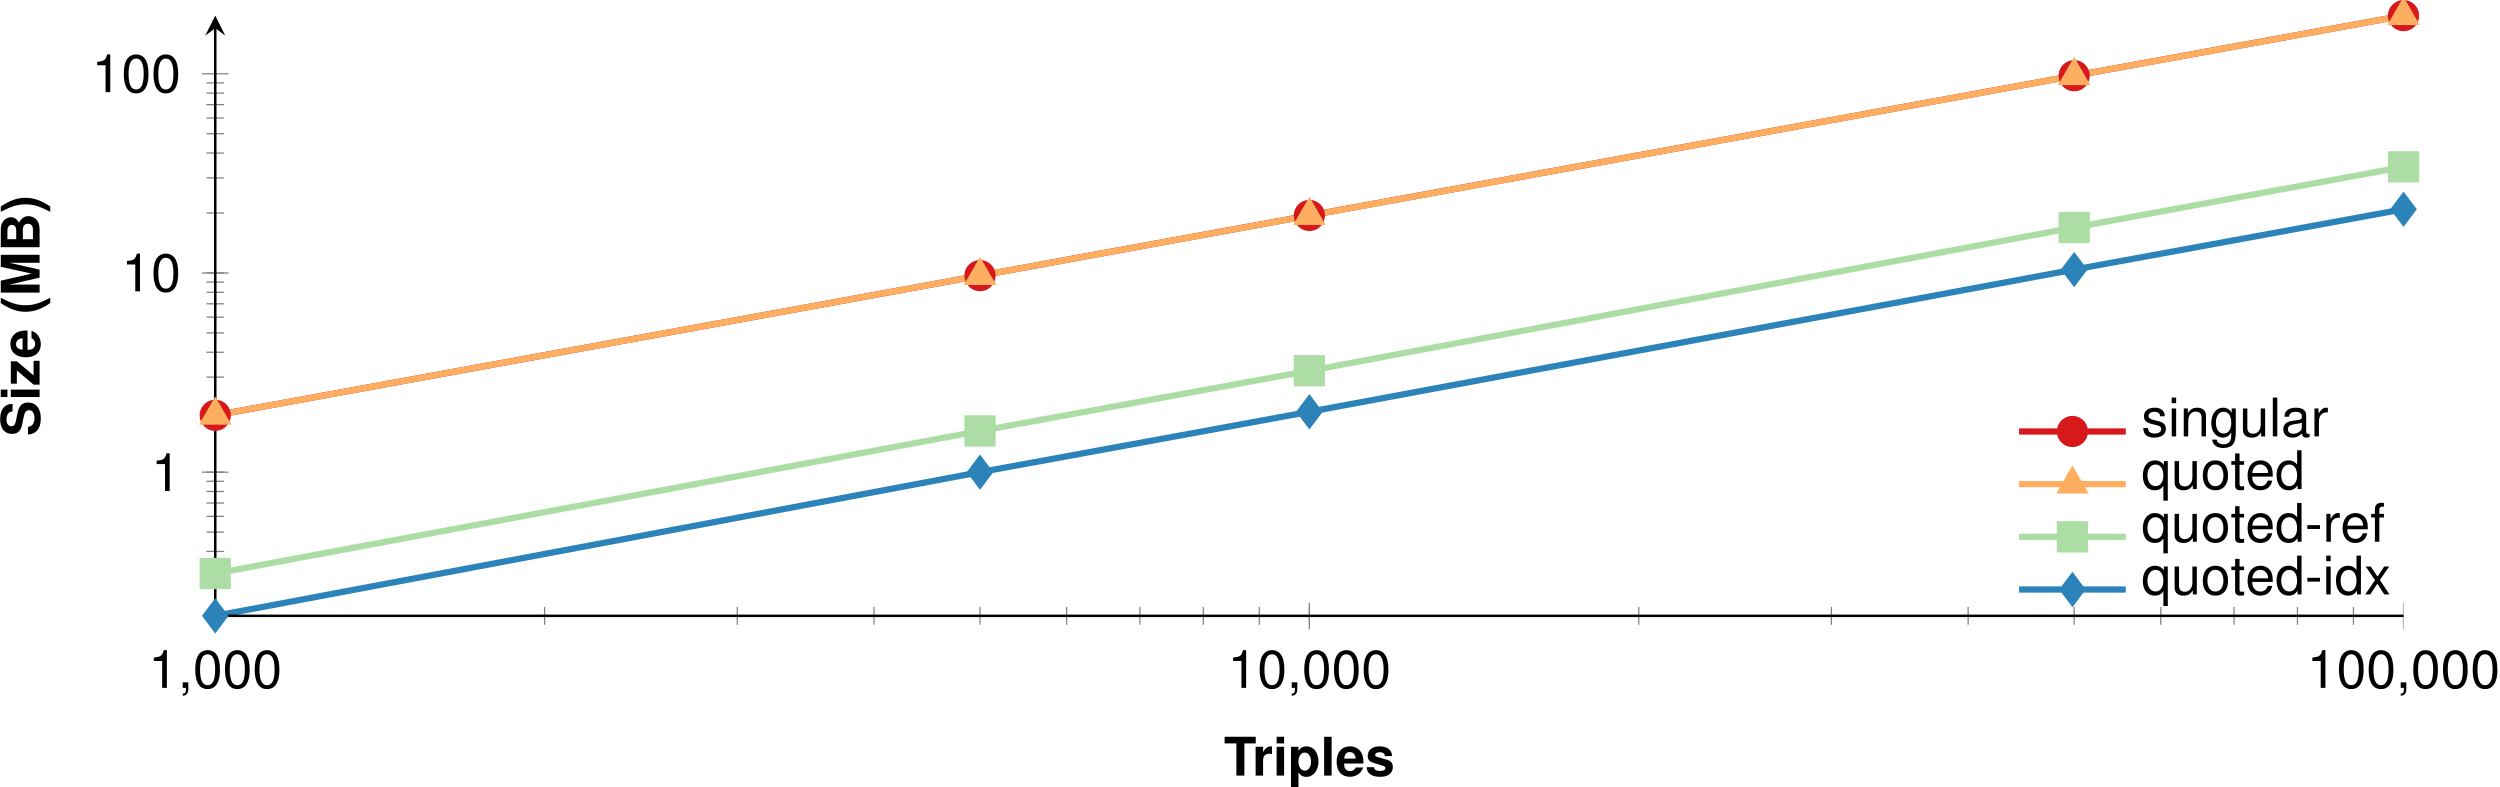 <?xml version='1.0' encoding='UTF-8'?>
<!-- This file was generated by dvisvgm 2.11.1 -->
<svg version='1.1' xmlns='http://www.w3.org/2000/svg' xmlns:xlink='http://www.w3.org/1999/xlink' width='398.366pt' height='125.433pt' viewBox='3.163 -128.533 398.366 125.433'>
<defs>
<clipPath id='clip1'>
<path d='M37.461 111.2H386.157V-267.644H37.461'/>
</clipPath>
<clipPath id='clip2'>
<path d='M-103.566-30.402V-126.043H527.181V-30.402'/>
</clipPath>
<path id='g1-40' d='M1.723-6.186C.747-4.718 .339-3.547 .339-2.249C.339-.942 .747 .229 1.723 1.697H2.571C1.672-.051 1.383-1.001 1.383-2.249C1.383-3.488 1.672-4.455 2.571-6.186H1.723Z'/>
<path id='g1-41' d='M1.035 1.697C2.011 .229 2.419-.942 2.419-2.24C2.419-3.547 2.011-4.718 1.035-6.186H.187C1.086-4.438 1.375-3.488 1.375-2.24C1.375-1.001 1.086-.034 .187 1.697H1.035Z'/>
<path id='g1-66' d='M.696 0H3.479C4.192 0 4.667-.136 5.041-.45S5.652-1.29 5.652-1.782C5.652-2.393 5.321-2.877 4.625-3.284C5.236-3.675 5.474-4.031 5.474-4.557C5.474-4.981 5.261-5.431 4.914-5.737C4.549-6.051 4.116-6.186 3.454-6.186H.696V0ZM1.969-5.126H3.352C3.938-5.126 4.252-4.88 4.252-4.421C4.252-3.972 3.938-3.725 3.352-3.725H1.969V-5.126ZM1.969-2.665H3.488C4.107-2.665 4.43-2.385 4.43-1.858C4.43-1.341 4.107-1.061 3.488-1.061H1.969V-2.665Z'/>
<path id='g1-77' d='M1.833-4.82L2.945 0H4.218L5.312-4.82V0H6.585V-6.186H4.667L3.581-1.264L2.461-6.186H.56V0H1.833V-4.82Z'/>
<path id='g1-83' d='M5.151-4.303C5.151-4.871 5.024-5.244 4.718-5.584C4.303-6.042 3.615-6.288 2.724-6.288C1.239-6.288 .382-5.592 .382-4.387C.382-3.428 .866-2.962 2.122-2.724L2.987-2.554C3.836-2.393 4.15-2.155 4.15-1.655C4.15-1.137 3.675-.823 2.902-.823C2.037-.823 1.553-1.188 1.511-1.85H.272C.348-.526 1.256 .195 2.834 .195C4.43 .195 5.372-.552 5.372-1.808C5.372-2.783 4.88-3.293 3.734-3.513L2.767-3.7C1.858-3.878 1.595-4.056 1.595-4.506C1.595-4.973 2.011-5.27 2.665-5.27C3.471-5.27 3.921-4.93 3.963-4.303H5.151Z'/>
<path id='g1-84' d='M3.267-5.126H5.075V-6.186H.119V-5.126H1.994V0H3.267V-5.126Z'/>
<path id='g1-101' d='M4.447-1.918C4.455-2.02 4.455-2.062 4.455-2.122C4.455-2.58 4.387-3.004 4.277-3.327C3.972-4.158 3.233-4.659 2.308-4.659C.993-4.659 .187-3.708 .187-2.172C.187-.704 .984 .195 2.283 .195C3.31 .195 4.141-.39 4.404-1.29H3.233C3.089-.925 2.758-.713 2.325-.713C1.986-.713 1.714-.857 1.544-1.112C1.434-1.281 1.392-1.485 1.375-1.918H4.447ZM1.392-2.707C1.468-3.403 1.765-3.751 2.291-3.751C2.588-3.751 2.86-3.607 3.03-3.369C3.14-3.199 3.191-3.021 3.216-2.707H1.392Z'/>
<path id='g1-105' d='M1.757-4.583H.569V0H1.757V-4.583ZM1.757-6.186H.569V-5.126H1.757V-6.186Z'/>
<path id='g1-108' d='M1.757-6.186H.569V0H1.757V-6.186Z'/>
<path id='g1-112' d='M1.68-4.583H.492V1.85H1.68V-.543C1.969-.034 2.376 .204 2.953 .204C4.056 .204 4.871-.832 4.871-2.223C4.871-2.868 4.684-3.513 4.379-3.938C4.073-4.37 3.505-4.659 2.953-4.659C2.376-4.659 1.969-4.413 1.68-3.904V-4.583ZM2.682-3.666C3.284-3.666 3.683-3.08 3.683-2.206C3.683-1.375 3.267-.789 2.682-.789C2.088-.789 1.68-1.366 1.68-2.223S2.088-3.666 2.682-3.666Z'/>
<path id='g1-114' d='M.535-4.583V0H1.723V-2.436C1.723-3.131 2.071-3.479 2.767-3.479C2.894-3.479 2.979-3.471 3.14-3.445V-4.65C3.072-4.659 3.03-4.659 2.996-4.659C2.453-4.659 1.977-4.303 1.723-3.683V-4.583H.535Z'/>
<path id='g1-115' d='M4.286-3.106C4.269-4.073 3.522-4.659 2.291-4.659C1.129-4.659 .407-4.073 .407-3.131C.407-2.826 .501-2.563 .662-2.385C.823-2.223 .967-2.147 1.409-2.003L2.826-1.561C3.123-1.468 3.225-1.375 3.225-1.188C3.225-.908 2.894-.738 2.342-.738C2.037-.738 1.791-.798 1.638-.9C1.511-.993 1.46-1.086 1.409-1.332H.246C.28-.331 1.018 .195 2.41 .195C3.047 .195 3.53 .059 3.87-.212S4.413-.908 4.413-1.358C4.413-1.952 4.116-2.334 3.513-2.512L2.011-2.945C1.68-3.047 1.595-3.114 1.595-3.301C1.595-3.556 1.867-3.725 2.283-3.725C2.851-3.725 3.131-3.522 3.14-3.106H4.286Z'/>
<path id='g1-122' d='M3.895-4.583H.331V-3.624H2.444L.178-.959V0H3.972V-.959H1.646L3.895-3.624V-4.583Z'/>
<path id='g3-44' d='M.738-.883V0H1.247V.153C1.247 .738 1.137 .908 .738 .925V1.247C1.332 1.247 1.629 .866 1.629 .136V-.883H.738Z'/>
<path id='g3-45' d='M2.41-2.648H.39V-2.037H2.41V-2.648Z'/>
<path id='g3-48' d='M2.334-6.017C1.774-6.017 1.264-5.771 .95-5.355C.56-4.829 .365-4.022 .365-2.911C.365-.883 1.044 .195 2.334 .195C3.607 .195 4.303-.883 4.303-2.86C4.303-4.031 4.116-4.812 3.717-5.355C3.403-5.779 2.902-6.017 2.334-6.017ZM2.334-5.355C3.14-5.355 3.539-4.54 3.539-2.928C3.539-1.222 3.148-.424 2.317-.424C1.528-.424 1.129-1.256 1.129-2.902S1.528-5.355 2.334-5.355Z'/>
<path id='g3-49' d='M2.198-4.286V0H2.945V-6.017H2.453C2.189-5.092 2.02-4.964 .866-4.82V-4.286H2.198Z'/>
<path id='g3-97' d='M4.54-.416C4.464-.399 4.43-.399 4.387-.399C4.141-.399 4.005-.526 4.005-.747V-3.361C4.005-4.15 3.428-4.574 2.334-4.574C1.689-4.574 1.154-4.387 .857-4.056C.653-3.827 .569-3.573 .552-3.131H1.264C1.324-3.675 1.646-3.921 2.308-3.921C2.945-3.921 3.301-3.683 3.301-3.259V-3.072C3.301-2.775 3.123-2.648 2.563-2.58C1.561-2.453 1.409-2.419 1.137-2.308C.619-2.096 .356-1.697 .356-1.12C.356-.314 .917 .195 1.816 .195C2.376 .195 2.826 0 3.327-.458C3.378-.008 3.598 .195 4.056 .195C4.201 .195 4.311 .178 4.54 .119V-.416ZM3.301-1.4C3.301-1.163 3.233-1.018 3.021-.823C2.733-.56 2.385-.424 1.969-.424C1.417-.424 1.095-.687 1.095-1.137C1.095-1.604 1.409-1.842 2.164-1.952C2.911-2.054 3.064-2.088 3.301-2.198V-1.4Z'/>
<path id='g3-100' d='M4.201-6.186H3.496V-3.887C3.199-4.336 2.724-4.574 2.13-4.574C.976-4.574 .221-3.649 .221-2.232C.221-.73 .959 .195 2.155 .195C2.767 .195 3.191-.034 3.573-.586V0H4.201V-6.186ZM2.249-3.912C3.013-3.912 3.496-3.233 3.496-2.172C3.496-1.146 3.004-.467 2.257-.467C1.477-.467 .959-1.154 .959-2.189S1.477-3.912 2.249-3.912Z'/>
<path id='g3-101' d='M4.353-1.986C4.353-2.665 4.303-3.072 4.175-3.403C3.887-4.133 3.208-4.574 2.376-4.574C1.137-4.574 .339-3.624 .339-2.164S1.112 .195 2.359 .195C3.378 .195 4.082-.382 4.26-1.349H3.547C3.352-.764 2.953-.458 2.385-.458C1.935-.458 1.553-.662 1.315-1.035C1.146-1.29 1.086-1.544 1.078-1.986H4.353ZM1.095-2.563C1.154-3.386 1.655-3.921 2.368-3.921C3.064-3.921 3.598-3.344 3.598-2.614C3.598-2.597 3.598-2.58 3.59-2.563H1.095Z'/>
<path id='g3-102' d='M2.189-4.447H1.451V-5.143C1.451-5.44 1.621-5.592 1.943-5.592C2.003-5.592 2.028-5.592 2.189-5.584V-6.169C2.028-6.203 1.935-6.212 1.791-6.212C1.137-6.212 .747-5.839 .747-5.202V-4.447H.153V-3.87H.747V0H1.451V-3.87H2.189V-4.447Z'/>
<path id='g3-103' d='M3.496-4.447V-3.802C3.14-4.328 2.707-4.574 2.139-4.574C1.01-4.574 .246-3.59 .246-2.147C.246-1.417 .441-.823 .806-.399C1.137-.025 1.612 .195 2.079 .195C2.639 .195 3.03-.042 3.428-.603V-.373C3.428 .229 3.352 .594 3.174 .84C2.987 1.103 2.622 1.256 2.189 1.256C1.867 1.256 1.578 1.171 1.383 1.018C1.222 .891 1.154 .772 1.112 .509H.39C.467 1.349 1.12 1.85 2.164 1.85C2.826 1.85 3.394 1.638 3.683 1.281C4.022 .874 4.15 .314 4.15-.73V-4.447H3.496ZM2.215-3.921C2.979-3.921 3.428-3.276 3.428-2.164C3.428-1.103 2.97-.458 2.223-.458C1.451-.458 .984-1.112 .984-2.189C.984-3.259 1.46-3.921 2.215-3.921Z'/>
<path id='g3-105' d='M1.273-4.447H.569V0H1.273V-4.447ZM1.273-6.186H.56V-5.295H1.273V-6.186Z'/>
<path id='g3-108' d='M1.29-6.186H.577V0H1.29V-6.186Z'/>
<path id='g3-110' d='M.594-4.447V0H1.307V-2.453C1.307-3.361 1.782-3.955 2.512-3.955C3.072-3.955 3.428-3.615 3.428-3.08V0H4.133V-3.361C4.133-4.099 3.581-4.574 2.724-4.574C2.062-4.574 1.638-4.319 1.247-3.7V-4.447H.594Z'/>
<path id='g3-111' d='M2.308-4.574C1.061-4.574 .306-3.683 .306-2.189S1.052 .195 2.317 .195C3.564 .195 4.328-.696 4.328-2.155C4.328-3.692 3.59-4.574 2.308-4.574ZM2.317-3.921C3.114-3.921 3.59-3.267 3.59-2.164C3.59-1.12 3.097-.458 2.317-.458C1.528-.458 1.044-1.112 1.044-2.189C1.044-3.259 1.528-3.921 2.317-3.921Z'/>
<path id='g3-113' d='M4.201 1.85V-4.447H3.573V-3.853C3.242-4.319 2.741-4.574 2.155-4.574C.984-4.574 .221-3.615 .221-2.139C.221-.696 .95 .195 2.122 .195C2.741 .195 3.165-.025 3.496-.509V1.85H4.201ZM2.257-3.912C3.013-3.912 3.496-3.233 3.496-2.164C3.496-1.146 3.004-.467 2.257-.467C1.477-.467 .959-1.154 .959-2.189C.959-3.216 1.477-3.912 2.257-3.912Z'/>
<path id='g3-114' d='M.586-4.447V0H1.298V-2.308C1.298-2.945 1.46-3.361 1.799-3.607C2.02-3.768 2.232-3.819 2.724-3.827V-4.549C2.605-4.566 2.546-4.574 2.453-4.574C1.994-4.574 1.646-4.303 1.239-3.641V-4.447H.586Z'/>
<path id='g3-115' d='M3.717-3.208C3.708-4.082 3.131-4.574 2.105-4.574C1.069-4.574 .399-4.039 .399-3.216C.399-2.52 .755-2.189 1.808-1.935L2.469-1.774C2.962-1.655 3.157-1.477 3.157-1.154C3.157-.738 2.741-.458 2.122-.458C1.74-.458 1.417-.569 1.239-.755C1.129-.883 1.078-1.01 1.035-1.324H.289C.322-.297 .9 .195 2.062 .195C3.182 .195 3.895-.356 3.895-1.214C3.895-1.875 3.522-2.24 2.639-2.453L1.96-2.614C1.383-2.75 1.137-2.936 1.137-3.25C1.137-3.658 1.502-3.921 2.079-3.921C2.648-3.921 2.953-3.675 2.97-3.208H3.717Z'/>
<path id='g3-116' d='M2.155-4.447H1.426V-5.669H.721V-4.447H.119V-3.87H.721V-.509C.721-.059 1.027 .195 1.578 .195C1.748 .195 1.918 .178 2.155 .136V-.458C2.062-.433 1.952-.424 1.816-.424C1.511-.424 1.426-.509 1.426-.823V-3.87H2.155V-4.447Z'/>
<path id='g3-117' d='M4.09 0V-4.447H3.386V-1.926C3.386-1.018 2.911-.424 2.172-.424C1.612-.424 1.256-.764 1.256-1.298V-4.447H.552V-1.018C.552-.28 1.103 .195 1.969 .195C2.622 .195 3.038-.034 3.454-.619V0H4.09Z'/>
<path id='g3-120' d='M2.478-2.3L3.972-4.447H3.174L2.105-2.834L1.035-4.447H.229L1.714-2.266L.144 0H.95L2.079-1.706L3.191 0H4.014L2.478-2.3Z'/>
</defs>
<g id='page1'>
<path d='M37.461-62.355L159.325-84.617L211.809-94.199L333.672-116.469L386.157-126.043' stroke='#d7191c' fill='none' stroke-width='.996' stroke-miterlimit='10'/>
<path d='M37.461-62.355L159.325-84.617L211.809-94.184L333.672-116.465L386.157-126.031' stroke='#fdae61' fill='none' stroke-width='.996' stroke-miterlimit='10'/>
<path d='M37.461-37.148L159.325-59.859L211.809-69.457L333.672-92.285L386.157-101.941' stroke='#abdda4' fill='none' stroke-width='.996' stroke-miterlimit='10'/>
<path d='M37.461-30.402L159.325-53.297L211.809-62.918L333.672-85.578L386.157-95.191' stroke='#2b83ba' fill='none' stroke-width='.996' stroke-miterlimit='10'/>
<path d='M37.461-28.984V-31.816M89.946-28.984V-31.816M120.649-28.984V-31.816M142.43-28.984V-31.816M159.325-28.984V-31.816M173.129-28.984V-31.816M184.801-28.984V-31.816M194.915-28.984V-31.816M203.832-28.984V-31.816M211.809-28.984V-31.816M264.293-28.984V-31.816M294.993-28.984V-31.816M316.778-28.984V-31.816M333.672-28.984V-31.816M347.477-28.984V-31.816M359.149-28.984V-31.816M369.258-28.984V-31.816M378.176-28.984V-31.816' stroke='#808080' fill='none' stroke-width='.199' stroke-miterlimit='10' clip-path='url(#clip1)'/>
<path d='M37.461-28.277V-32.523M211.809-28.277V-32.523M386.157-28.277V-32.523' stroke='#808080' fill='none' stroke-width='.199' stroke-miterlimit='10' clip-path='url(#clip1)'/>
<path d='M36.051-31.109H38.872M36.051-36.699H38.872M36.051-40.664H38.872M36.051-43.742H38.872M36.051-46.254H38.872M36.051-48.379H38.872M36.051-50.219H38.872M36.051-51.844H38.872M36.051-53.297H38.872M36.051-62.852H38.872M36.051-68.441H38.872M36.051-72.406H38.872M36.051-75.481H38.872M36.051-77.996H38.872M36.051-80.121H38.872M36.051-81.961H38.872M36.051-83.582H38.872M36.051-85.035H38.872M36.051-94.59H38.872M36.051-100.18H38.872M36.051-104.144H38.872M36.051-107.223H38.872M36.051-109.734H38.872M36.051-111.859H38.872M36.051-113.699H38.872M36.051-115.324H38.872' stroke='#808080' fill='none' stroke-width='.199' stroke-miterlimit='10' clip-path='url(#clip2)'/>
<path d='M35.348-53.297H39.575M35.348-85.035H39.575M35.348-116.777H39.575' stroke='#808080' fill='none' stroke-width='.199' stroke-miterlimit='10' clip-path='url(#clip2)'/>
<path d='M37.461-30.402H386.157' stroke='#000' fill='none' stroke-width='.399' stroke-miterlimit='10'/>
<path d='M37.461-30.402V-124.051' stroke='#000' fill='none' stroke-width='.399' stroke-miterlimit='10'/>
<path d='M37.461-126.043L35.867-122.856L37.461-124.051L39.055-122.856'/>
<g transform='matrix(1 0 0 1 474.93 64.775)'>
<use x='-448.124' y='-83.698' xlink:href='#g3-49'/>
<use x='-443.388' y='-83.698' xlink:href='#g3-44'/>
<use x='-441.02' y='-83.698' xlink:href='#g3-48'/>
<use x='-436.284' y='-83.698' xlink:href='#g3-48'/>
<use x='-431.548' y='-83.698' xlink:href='#g3-48'/>
</g>
<g transform='matrix(1 0 0 1 646.908 64.775)'>
<use x='-448.124' y='-83.698' xlink:href='#g3-49'/>
<use x='-443.388' y='-83.698' xlink:href='#g3-48'/>
<use x='-438.652' y='-83.698' xlink:href='#g3-44'/>
<use x='-436.284' y='-83.698' xlink:href='#g3-48'/>
<use x='-431.548' y='-83.698' xlink:href='#g3-48'/>
<use x='-426.812' y='-83.698' xlink:href='#g3-48'/>
</g>
<g transform='matrix(1 0 0 1 818.887 64.775)'>
<use x='-448.124' y='-83.698' xlink:href='#g3-49'/>
<use x='-443.388' y='-83.698' xlink:href='#g3-48'/>
<use x='-438.652' y='-83.698' xlink:href='#g3-48'/>
<use x='-433.916' y='-83.698' xlink:href='#g3-44'/>
<use x='-431.548' y='-83.698' xlink:href='#g3-48'/>
<use x='-426.812' y='-83.698' xlink:href='#g3-48'/>
<use x='-422.076' y='-83.698' xlink:href='#g3-48'/>
</g>
<g transform='matrix(1 0 0 1 475.381 33.403)'>
<use x='-448.124' y='-83.698' xlink:href='#g3-49'/>
</g>
<g transform='matrix(1 0 0 1 470.645 1.592)'>
<use x='-448.124' y='-83.698' xlink:href='#g3-49'/>
<use x='-443.388' y='-83.698' xlink:href='#g3-48'/>
</g>
<g transform='matrix(1 0 0 1 465.909 -30.149)'>
<use x='-448.124' y='-83.698' xlink:href='#g3-49'/>
<use x='-443.388' y='-83.698' xlink:href='#g3-48'/>
<use x='-438.652' y='-83.698' xlink:href='#g3-48'/>
</g>
<path d='M39.454-62.355C39.454-63.457 38.563-64.352 37.461-64.352C36.36-64.352 35.469-63.457 35.469-62.355C35.469-61.258 36.36-60.363 37.461-60.363C38.563-60.363 39.454-61.258 39.454-62.355Z' fill='#d7191c'/>
<path d='M39.454-62.355C39.454-63.457 38.563-64.352 37.461-64.352C36.36-64.352 35.469-63.457 35.469-62.355C35.469-61.258 36.36-60.363 37.461-60.363C38.563-60.363 39.454-61.258 39.454-62.355Z' stroke='#d7191c' fill='none' stroke-width='.996' stroke-miterlimit='10'/>
<path d='M161.317-84.617C161.317-85.715 160.426-86.609 159.325-86.609C158.223-86.609 157.332-85.715 157.332-84.617C157.332-83.516 158.223-82.625 159.325-82.625C160.426-82.625 161.317-83.516 161.317-84.617Z' fill='#d7191c'/>
<path d='M161.317-84.617C161.317-85.715 160.426-86.609 159.325-86.609C158.223-86.609 157.332-85.715 157.332-84.617C157.332-83.516 158.223-82.625 159.325-82.625C160.426-82.625 161.317-83.516 161.317-84.617Z' stroke='#d7191c' fill='none' stroke-width='.996' stroke-miterlimit='10'/>
<path d='M213.801-94.199C213.801-95.297 212.911-96.191 211.809-96.191S209.817-95.297 209.817-94.199C209.817-93.098 210.707-92.207 211.809-92.207S213.801-93.098 213.801-94.199Z' fill='#d7191c'/>
<path d='M213.801-94.199C213.801-95.297 212.911-96.191 211.809-96.191S209.817-95.297 209.817-94.199C209.817-93.098 210.707-92.207 211.809-92.207S213.801-93.098 213.801-94.199Z' stroke='#d7191c' fill='none' stroke-width='.996' stroke-miterlimit='10'/>
<path d='M335.665-116.469C335.665-117.566 334.77-118.461 333.672-118.461C332.571-118.461 331.68-117.566 331.68-116.469C331.68-115.367 332.571-114.477 333.672-114.477C334.77-114.477 335.665-115.367 335.665-116.469Z' fill='#d7191c'/>
<path d='M335.665-116.469C335.665-117.566 334.77-118.461 333.672-118.461C332.571-118.461 331.68-117.566 331.68-116.469C331.68-115.367 332.571-114.477 333.672-114.477C334.77-114.477 335.665-115.367 335.665-116.469Z' stroke='#d7191c' fill='none' stroke-width='.996' stroke-miterlimit='10'/>
<path d='M388.149-126.043C388.149-127.144 387.258-128.035 386.157-128.035C385.055-128.035 384.165-127.144 384.165-126.043C384.165-124.945 385.055-124.051 386.157-124.051C387.258-124.051 388.149-124.945 388.149-126.043Z' fill='#d7191c'/>
<path d='M388.149-126.043C388.149-127.144 387.258-128.035 386.157-128.035C385.055-128.035 384.165-127.144 384.165-126.043C384.165-124.945 385.055-124.051 386.157-124.051C387.258-124.051 388.149-124.945 388.149-126.043Z' stroke='#d7191c' fill='none' stroke-width='.996' stroke-miterlimit='10'/>
<path d='M37.461-64.352L39.188-61.359H35.735Z' fill='#fdae61'/>
<path d='M37.461-64.352L39.188-61.359H35.735Z' stroke='#fdae61' fill='none' stroke-width='.996' stroke-miterlimit='10'/>
<path d='M159.325-86.609L161.051-83.621H157.598Z' fill='#fdae61'/>
<path d='M159.325-86.609L161.051-83.621H157.598Z' stroke='#fdae61' fill='none' stroke-width='.996' stroke-miterlimit='10'/>
<path d='M211.809-96.176L213.536-93.188H210.082Z' fill='#fdae61'/>
<path d='M211.809-96.176L213.536-93.188H210.082Z' stroke='#fdae61' fill='none' stroke-width='.996' stroke-miterlimit='10'/>
<path d='M333.672-118.457L335.395-115.469H331.946Z' fill='#fdae61'/>
<path d='M333.672-118.457L335.395-115.469H331.946Z' stroke='#fdae61' fill='none' stroke-width='.996' stroke-miterlimit='10'/>
<path d='M386.157-128.024L387.883-125.035H384.43Z' fill='#fdae61'/>
<path d='M386.157-128.024L387.883-125.035H384.43Z' stroke='#fdae61' fill='none' stroke-width='.996' stroke-miterlimit='10'/>
<path d='M35.469-35.156H39.454V-39.141H35.469Z' fill='#abdda4'/>
<path d='M35.469-35.156H39.454V-39.141H35.469Z' stroke='#abdda4' fill='none' stroke-width='.996' stroke-miterlimit='10'/>
<path d='M157.332-57.867H161.317V-61.852H157.332Z' fill='#abdda4'/>
<path d='M157.332-57.867H161.317V-61.852H157.332Z' stroke='#abdda4' fill='none' stroke-width='.996' stroke-miterlimit='10'/>
<path d='M209.817-67.465H213.801V-71.449H209.817Z' fill='#abdda4'/>
<path d='M209.817-67.465H213.801V-71.449H209.817Z' stroke='#abdda4' fill='none' stroke-width='.996' stroke-miterlimit='10'/>
<path d='M331.68-90.293H335.665V-94.277H331.68Z' fill='#abdda4'/>
<path d='M331.68-90.293H335.665V-94.277H331.68Z' stroke='#abdda4' fill='none' stroke-width='.996' stroke-miterlimit='10'/>
<path d='M384.165-99.949H388.149V-103.934H384.165Z' fill='#abdda4'/>
<path d='M384.165-99.949H388.149V-103.934H384.165Z' stroke='#abdda4' fill='none' stroke-width='.996' stroke-miterlimit='10'/>
<path d='M37.461-32.395L38.957-30.402L37.461-28.41L35.969-30.402Z' fill='#2b83ba'/>
<path d='M37.461-32.395L38.957-30.402L37.461-28.41L35.969-30.402Z' stroke='#2b83ba' fill='none' stroke-width='.996' stroke-miterlimit='10'/>
<path d='M159.325-55.289L160.817-53.297L159.325-51.305L157.829-53.297Z' fill='#2b83ba'/>
<path d='M159.325-55.289L160.817-53.297L159.325-51.305L157.829-53.297Z' stroke='#2b83ba' fill='none' stroke-width='.996' stroke-miterlimit='10'/>
<path d='M211.809-64.91L213.305-62.918L211.809-60.926L210.313-62.918Z' fill='#2b83ba'/>
<path d='M211.809-64.91L213.305-62.918L211.809-60.926L210.313-62.918Z' stroke='#2b83ba' fill='none' stroke-width='.996' stroke-miterlimit='10'/>
<path d='M333.672-87.57L335.165-85.578L333.672-83.582L332.176-85.578Z' fill='#2b83ba'/>
<path d='M333.672-87.57L335.165-85.578L333.672-83.582L332.176-85.578Z' stroke='#2b83ba' fill='none' stroke-width='.996' stroke-miterlimit='10'/>
<path d='M386.157-97.184L387.649-95.191L386.157-93.199L384.661-95.191Z' fill='#2b83ba'/>
<path d='M386.157-97.184L387.649-95.191L386.157-93.199L384.661-95.191Z' stroke='#2b83ba' fill='none' stroke-width='.996' stroke-miterlimit='10'/>
<g transform='matrix(1 0 0 1 646.308 78.752)'>
<use x='-448.124' y='-83.698' xlink:href='#g1-84'/>
<use x='-443.601' y='-83.698' xlink:href='#g1-114'/>
<use x='-440.288' y='-83.698' xlink:href='#g1-105'/>
<use x='-437.92' y='-83.698' xlink:href='#g1-112'/>
<use x='-432.715' y='-83.698' xlink:href='#g1-108'/>
<use x='-430.347' y='-83.698' xlink:href='#g1-101'/>
<use x='-425.611' y='-83.698' xlink:href='#g1-115'/>
</g>
<g transform='matrix(0 -1 1 0 93.17 -507.139)'>
<use x='-448.124' y='-83.698' xlink:href='#g1-83'/>
<use x='-442.443' y='-83.698' xlink:href='#g1-105'/>
<use x='-440.075' y='-83.698' xlink:href='#g1-122'/>
<use x='-435.731' y='-83.698' xlink:href='#g1-101'/>
<use x='-428.627' y='-83.698' xlink:href='#g1-40'/>
<use x='-425.79' y='-83.698' xlink:href='#g1-77'/>
<use x='-418.695' y='-83.698' xlink:href='#g1-66'/>
<use x='-412.545' y='-83.698' xlink:href='#g1-41'/>
</g>
<path d='M324.894-59.777H333.398H341.902' stroke='#d7191c' fill='none' stroke-width='.996' stroke-miterlimit='10'/>
<path d='M335.39-59.777C335.39-60.879 334.496-61.77 333.398-61.77C332.297-61.77 331.406-60.879 331.406-59.777C331.406-58.676 332.297-57.785 333.398-57.785C334.496-57.785 335.39-58.676 335.39-59.777Z' fill='#d7191c'/>
<path d='M335.39-59.777C335.39-60.879 334.496-61.77 333.398-61.77C332.297-61.77 331.406-60.879 331.406-59.777C331.406-58.676 332.297-57.785 333.398-57.785C334.496-57.785 335.39-58.676 335.39-59.777Z' stroke='#d7191c' fill='none' stroke-width='.996' stroke-miterlimit='10'/>
<g transform='matrix(1 0 0 1 774.512 49.884)'>
<use x='-430.12' y='-108.878' xlink:href='#g3-115'/>
<use x='-425.861' y='-108.878' xlink:href='#g3-105'/>
<use x='-423.97' y='-108.878' xlink:href='#g3-110'/>
<use x='-419.234' y='-108.878' xlink:href='#g3-103'/>
<use x='-414.498' y='-108.878' xlink:href='#g3-117'/>
<use x='-409.762' y='-108.878' xlink:href='#g3-108'/>
<use x='-407.871' y='-108.878' xlink:href='#g3-97'/>
<use x='-403.135' y='-108.878' xlink:href='#g3-114'/>
</g>
<path d='M324.894-51.387H333.398H341.902' stroke='#fdae61' fill='none' stroke-width='.996' stroke-miterlimit='10'/>
<path d='M333.398-53.379L335.121-50.391H331.672Z' fill='#fdae61'/>
<path d='M333.398-53.379L335.121-50.391H331.672Z' stroke='#fdae61' fill='none' stroke-width='.996' stroke-miterlimit='10'/>
<g transform='matrix(1 0 0 1 774.512 49.884)'>
<use x='-430.12' y='-100.485' xlink:href='#g3-113'/>
<use x='-425.384' y='-100.485' xlink:href='#g3-117'/>
<use x='-420.648' y='-100.485' xlink:href='#g3-111'/>
<use x='-415.912' y='-100.485' xlink:href='#g3-116'/>
<use x='-413.544' y='-100.485' xlink:href='#g3-101'/>
<use x='-408.808' y='-100.485' xlink:href='#g3-100'/>
</g>
<path d='M324.894-42.992H333.398H341.902' stroke='#abdda4' fill='none' stroke-width='.996' stroke-miterlimit='10'/>
<path d='M331.406-41H335.39V-44.984H331.406Z' fill='#abdda4'/>
<path d='M331.406-41H335.39V-44.984H331.406Z' stroke='#abdda4' fill='none' stroke-width='.996' stroke-miterlimit='10'/>
<g transform='matrix(1 0 0 1 774.512 49.884)'>
<use x='-430.12' y='-92.091' xlink:href='#g3-113'/>
<use x='-425.384' y='-92.091' xlink:href='#g3-117'/>
<use x='-420.648' y='-92.091' xlink:href='#g3-111'/>
<use x='-415.912' y='-92.091' xlink:href='#g3-116'/>
<use x='-413.544' y='-92.091' xlink:href='#g3-101'/>
<use x='-408.808' y='-92.091' xlink:href='#g3-100'/>
<use x='-404.072' y='-92.091' xlink:href='#g3-45'/>
<use x='-401.236' y='-92.091' xlink:href='#g3-114'/>
<use x='-398.399' y='-92.091' xlink:href='#g3-101'/>
<use x='-393.663' y='-92.091' xlink:href='#g3-102'/>
</g>
<path d='M324.894-34.598H333.398H341.902' stroke='#2b83ba' fill='none' stroke-width='.996' stroke-miterlimit='10'/>
<path d='M333.398-36.59L334.89-34.598L333.398-32.605L331.902-34.598Z' fill='#2b83ba'/>
<path d='M333.398-36.59L334.89-34.598L333.398-32.605L331.902-34.598Z' stroke='#2b83ba' fill='none' stroke-width='.996' stroke-miterlimit='10'/>
<g transform='matrix(1 0 0 1 774.512 49.884)'>
<use x='-430.12' y='-83.698' xlink:href='#g3-113'/>
<use x='-425.384' y='-83.698' xlink:href='#g3-117'/>
<use x='-420.648' y='-83.698' xlink:href='#g3-111'/>
<use x='-415.912' y='-83.698' xlink:href='#g3-116'/>
<use x='-413.544' y='-83.698' xlink:href='#g3-101'/>
<use x='-408.808' y='-83.698' xlink:href='#g3-100'/>
<use x='-404.072' y='-83.698' xlink:href='#g3-45'/>
<use x='-401.236' y='-83.698' xlink:href='#g3-105'/>
<use x='-399.345' y='-83.698' xlink:href='#g3-100'/>
<use x='-394.609' y='-83.698' xlink:href='#g3-120'/>
</g>
</g>
</svg>